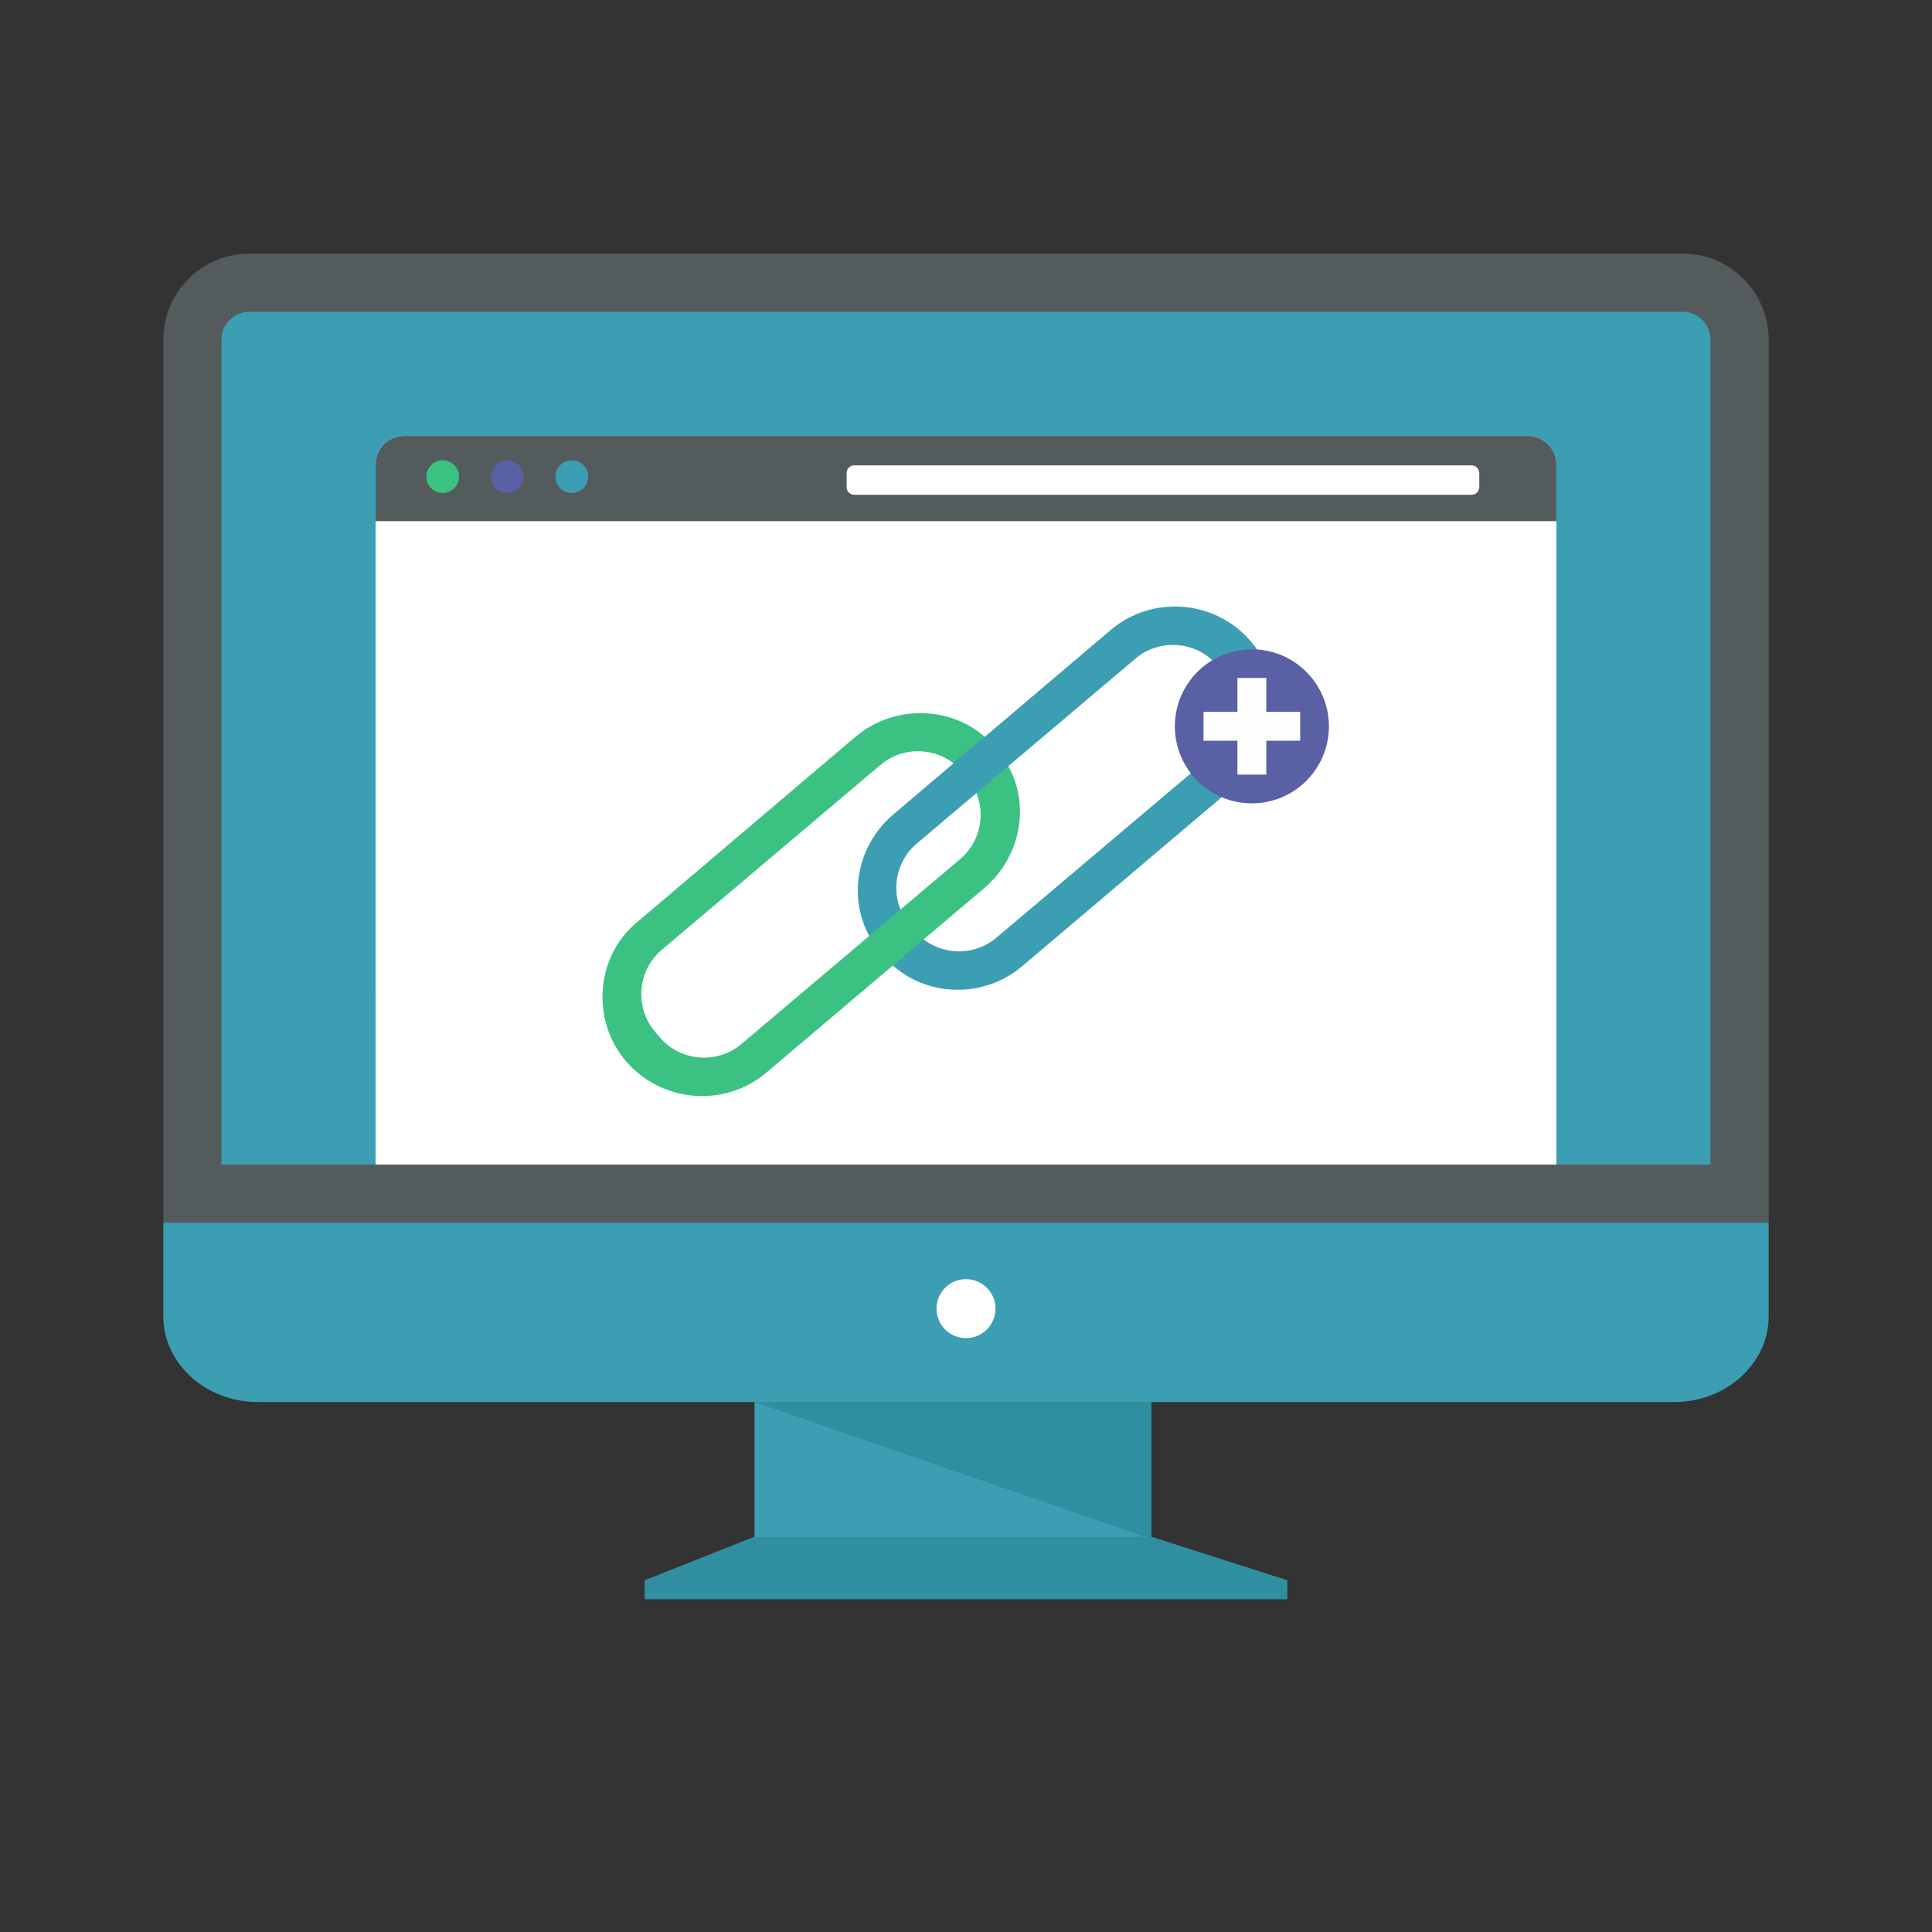 <svg width="250" height="250" viewBox="0 0 250 250" fill="none" xmlns="http://www.w3.org/2000/svg">
<rect x="0" y="0" width="250" height="250" fill="#333333" stroke="none"/>
<path d="M32.216 32.823H217.781C223.878 32.823 228.865 37.812 228.865 43.908V158.218H21.133V43.907C21.133 37.811 26.121 32.823 32.218 32.823L32.216 32.823Z" fill="#545B5C"/>
<path d="M28.659 150.691H221.34V43.908C221.34 41.966 219.723 40.349 217.782 40.349H32.217C30.275 40.349 28.66 41.966 28.66 43.908V150.691H28.659V150.691Z" fill="#3C9EB2"/>
<path d="M228.865 158.218V170.34C228.865 176.438 223.367 181.425 216.646 181.425H33.352C26.631 181.425 21.133 176.438 21.133 170.34V158.218H228.865Z" fill="#3C9EB2"/>
<path d="M68.963 56.41H181.034H197.717C199.739 56.41 201.392 58.064 201.392 60.085V81.958V150.692H48.605L48.604 81.958V60.085C48.604 58.063 50.257 56.41 52.279 56.41H68.962H68.963Z" fill="white"/>
<path d="M52.28 56.41H197.719C199.741 56.41 201.394 58.063 201.394 60.085V67.435H48.605V60.085C48.605 58.064 50.258 56.41 52.28 56.41Z" fill="#545B5C"/>
<path d="M110.538 60.217H190.43C190.974 60.217 191.418 60.663 191.418 61.204V63.037C191.418 63.579 190.973 64.024 190.43 64.024H110.538C109.996 64.024 109.551 63.581 109.551 63.037V61.204C109.552 60.66 109.995 60.217 110.538 60.217Z" fill="white"/>
<path d="M57.29 59.562C58.458 59.562 59.406 60.509 59.406 61.679C59.406 62.848 58.458 63.795 57.29 63.795C56.12 63.795 55.173 62.849 55.173 61.679C55.173 60.509 56.121 59.562 57.29 59.562Z" fill="#3BC282"/>
<path d="M65.644 59.562C66.814 59.562 67.76 60.509 67.76 61.679C67.76 62.848 66.814 63.795 65.644 63.795C64.476 63.795 63.528 62.849 63.528 61.679C63.528 60.509 64.476 59.562 65.644 59.562Z" fill="#5960A4"/>
<path d="M74 59.562C75.168 59.562 76.115 60.509 76.115 61.679C76.115 62.848 75.167 63.795 74 63.795C72.83 63.795 71.882 62.849 71.882 61.679C71.882 60.509 72.83 59.562 74 59.562Z" fill="#3C9EB2"/>
<path d="M161.887 83.031C157.312 77.621 149.143 76.936 143.734 81.511L115.61 105.375C110.2 109.949 109.32 118.117 114.194 123.527V123.528C118.579 128.938 126.834 129.622 132.244 125.047L160.419 101.184C165.828 96.609 166.461 88.441 161.887 83.031ZM157.24 97.407L128.94 121.334C125.785 124.002 121.022 123.603 118.354 120.449L117.75 119.734C115.083 116.58 115.481 111.816 118.635 109.147L146.936 85.22C150.091 82.553 154.853 82.952 157.522 86.106L158.126 86.821C160.794 89.977 160.394 94.74 157.24 97.407Z" fill="#3C9EB2"/>
<path d="M128.814 96.788V96.787C124.428 91.377 116.109 90.764 110.699 95.338L82.51 119.272H82.509C77.101 123.658 76.416 131.943 80.99 137.304H80.991C85.565 142.664 93.733 143.388 99.143 138.814L127.331 114.945C132.741 110.37 133.687 102.197 128.814 96.788ZM124.242 111.164L95.942 135.091C92.787 137.758 88.023 137.36 85.355 134.206L84.751 133.491C82.084 130.335 82.483 125.573 85.637 122.904L113.937 98.977C117.092 96.31 121.855 96.709 124.523 99.864L125.127 100.578C127.794 103.733 127.396 108.497 124.242 111.164Z" fill="#3BC282"/>
<path d="M123.348 98.747L127.415 95.309C127.937 95.754 128.432 96.247 128.888 96.788L128.889 96.789C129.515 97.527 130.04 98.319 130.47 99.145L126.357 102.622C126.067 101.898 125.658 101.208 125.128 100.581L124.524 99.867C124.167 99.444 123.772 99.071 123.349 98.748L123.348 98.747Z" fill="#3C9EB2"/>
<path d="M161.993 103.953C167.497 103.953 171.96 99.491 171.96 93.986C171.96 88.482 167.497 84.02 161.993 84.02C156.489 84.02 152.026 88.482 152.026 93.986C152.026 99.491 156.489 103.953 161.993 103.953Z" fill="#5960A4"/>
<path d="M160.123 87.731H163.859V92.116H168.244V95.852H163.859V100.236H160.123V95.852H155.737V92.116H160.123V87.731Z" fill="#FEFEFE"/>
<path d="M125 173.154C127.108 173.154 128.816 171.445 128.816 169.337C128.816 167.229 127.108 165.521 125 165.521C122.892 165.521 121.184 167.229 121.184 169.337C121.184 171.445 122.892 173.154 125 173.154Z" fill="white"/>
<path d="M148.957 198.863L166.581 204.51H83.415L97.636 198.863V181.426H148.957V198.863H148.957Z" fill="#3C9EB2"/>
<path d="M97.636 198.863H148.957L166.582 204.51V206.942H125H83.415V204.51L97.636 198.863Z" fill="#308EA1"/>
<path d="M97.636 181.426H148.957V199.141L97.636 181.426Z" fill="#308EA1"/>
</svg>
